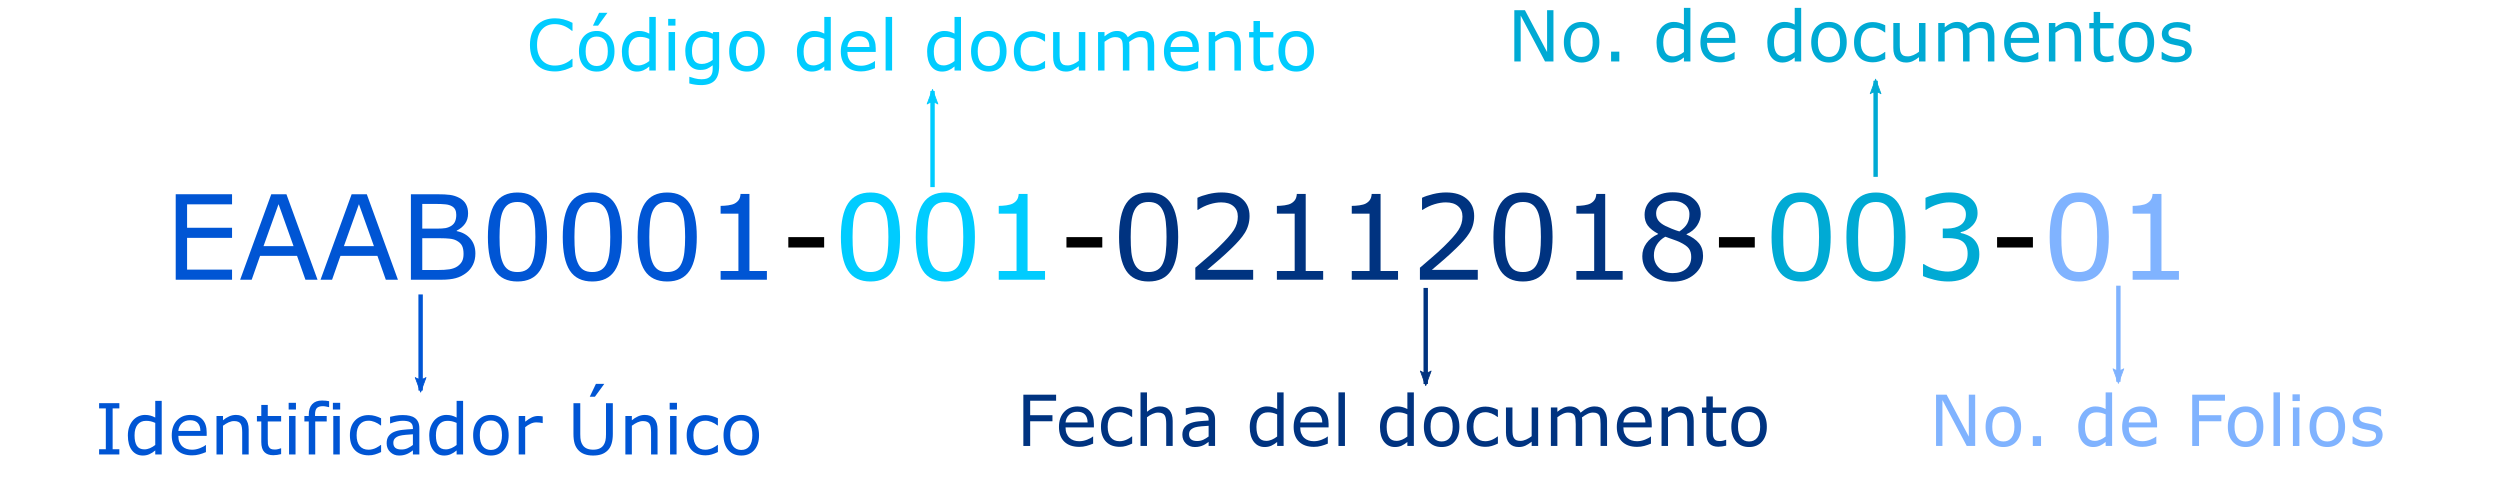 <?xml version="1.0" encoding="UTF-8" standalone="no"?>
<!-- Created with Inkscape (http://www.inkscape.org/) -->

<svg
   xmlns:dc="http://purl.org/dc/elements/1.1/"
   xmlns:cc="http://creativecommons.org/ns#"
   xmlns:rdf="http://www.w3.org/1999/02/22-rdf-syntax-ns#"
   xmlns:svg="http://www.w3.org/2000/svg"
   xmlns="http://www.w3.org/2000/svg"
   xmlns:sodipodi="http://sodipodi.sourceforge.net/DTD/sodipodi-0.dtd"
   xmlns:inkscape="http://www.inkscape.org/namespaces/inkscape"
   width="150mm"
   height="30mm"
   viewBox="0 0 150 30"
   version="1.1"
   id="svg8"
   inkscape:version="0.92.3 (2405546, 2018-03-11)"
   sodipodi:docname="documento-explicacion.svg">
  <defs
     id="defs2">
    <marker
       inkscape:stockid="Arrow2Lend"
       orient="auto"
       refY="0"
       refX="0"
       id="Arrow2Lend"
       style="overflow:visible"
       inkscape:isstock="true">
      <path
         id="path968"
         style="fill:#0055d4;fill-opacity:1;fill-rule:evenodd;stroke:#0055d4;stroke-width:0.625;stroke-linejoin:round;stroke-opacity:1"
         d="M 8.719,4.034 -2.207,0.016 8.719,-4.002 C 6.973,-1.63 6.983,1.616 8.719,4.034 Z"
         transform="matrix(-1.1,0,0,-1.1,-1.1,0)"
         inkscape:connector-curvature="0" />
    </marker>
    <marker
       inkscape:stockid="Arrow2Lend"
       orient="auto"
       refY="0"
       refX="0"
       id="Arrow2Lend-1"
       style="overflow:visible"
       inkscape:isstock="true">
      <path
         inkscape:connector-curvature="0"
         id="path968-7"
         style="fill:#003380;fill-opacity:1;fill-rule:evenodd;stroke:#003380;stroke-width:0.625;stroke-linejoin:round;stroke-opacity:1"
         d="M 8.719,4.034 -2.207,0.016 8.719,-4.002 C 6.973,-1.63 6.983,1.616 8.719,4.034 Z"
         transform="matrix(-1.1,0,0,-1.1,-1.1,0)" />
    </marker>
    <marker
       inkscape:stockid="Arrow2Lend"
       orient="auto"
       refY="0"
       refX="0"
       id="Arrow2Lend-2"
       style="overflow:visible"
       inkscape:isstock="true">
      <path
         inkscape:connector-curvature="0"
         id="path968-2"
         style="fill:#80b3ff;fill-opacity:1;fill-rule:evenodd;stroke:#80b3ff;stroke-width:0.625;stroke-linejoin:round;stroke-opacity:1"
         d="M 8.719,4.034 -2.207,0.016 8.719,-4.002 C 6.973,-1.63 6.983,1.616 8.719,4.034 Z"
         transform="matrix(-1.1,0,0,-1.1,-1.1,0)" />
    </marker>
    <marker
       inkscape:stockid="Arrow2Lend"
       orient="auto"
       refY="0"
       refX="0"
       id="Arrow2Lend-2-7"
       style="overflow:visible"
       inkscape:isstock="true">
      <path
         inkscape:connector-curvature="0"
         id="path968-2-0"
         style="fill:#00aad4;fill-opacity:1;fill-rule:evenodd;stroke:#00aad4;stroke-width:0.625;stroke-linejoin:round;stroke-opacity:1"
         d="M 8.719,4.034 -2.207,0.016 8.719,-4.002 C 6.973,-1.63 6.983,1.616 8.719,4.034 Z"
         transform="matrix(-1.1,0,0,-1.1,-1.1,0)" />
    </marker>
    <marker
       inkscape:stockid="Arrow2Lend"
       orient="auto"
       refY="0"
       refX="0"
       id="Arrow2Lend-2-7-6"
       style="overflow:visible"
       inkscape:isstock="true">
      <path
         inkscape:connector-curvature="0"
         id="path968-2-0-1"
         style="fill:#00ccff;fill-opacity:1;fill-rule:evenodd;stroke:#00ccff;stroke-width:0.625;stroke-linejoin:round;stroke-opacity:1"
         d="M 8.719,4.034 -2.207,0.016 8.719,-4.002 C 6.973,-1.63 6.983,1.616 8.719,4.034 Z"
         transform="matrix(-1.1,0,0,-1.1,-1.1,0)" />
    </marker>
  </defs>
  <sodipodi:namedview
     id="base"
     pagecolor="#ffffff"
     bordercolor="#666666"
     borderopacity="1.0"
     inkscape:pageopacity="0.0"
     inkscape:pageshadow="2"
     inkscape:zoom="0.7"
     inkscape:cx="206.0512"
     inkscape:cy="230.08551"
     inkscape:document-units="mm"
     inkscape:current-layer="layer1"
     showgrid="false"
     inkscape:window-width="1316"
     inkscape:window-height="1001"
     inkscape:window-x="1228"
     inkscape:window-y="0"
     inkscape:window-maximized="0" />
  <g
     inkscape:label="Capa 1"
     inkscape:groupmode="layer"
     id="layer1"
     transform="translate(0,-267)">
    <g
       aria-label="EAAB0001-001-02112018-003-01"
       style="font-style:normal;font-variant:normal;font-weight:normal;font-stretch:normal;font-size:4.233px;line-height:1.25;font-family:sans-serif;-inkscape-font-specification:'sans-serif, Normal';font-variant-ligatures:normal;font-variant-caps:normal;font-variant-numeric:normal;font-feature-settings:normal;text-align:start;letter-spacing:0px;word-spacing:0px;writing-mode:lr-tb;text-anchor:start;fill:#000000;fill-opacity:1;stroke:none;stroke-width:0.265"
       id="text817">
      <path
         d="M 13.923,283.784 H 10.543 V 278.654 H 13.923 V 279.26 H 11.225 V 280.666 H 13.923 V 281.272 H 11.225 V 283.177 H 13.923 Z"
         style="fill:#0055d4"
         id="path1044" />
      <path
         d="M 19.052,283.784 H 18.326 L 17.823,282.354 H 15.604 L 15.101,283.784 H 14.408 L 16.276,278.654 H 17.185 Z M 17.612,281.768 16.713,279.25 15.811,281.768 Z"
         style="fill:#0055d4"
         id="path1046" />
      <path
         d="M 23.876,283.784 H 23.149 L 22.646,282.354 H 20.427 L 19.924,283.784 H 19.232 L 21.099,278.654 H 22.008 Z M 22.436,281.768 21.536,279.25 20.634,281.768 Z"
         style="fill:#0055d4"
         id="path1048" />
      <path
         d="M 28.523,282.206 Q 28.523,282.588 28.378,282.881 28.234,283.174 27.989,283.363 27.7,283.591 27.352,283.687 27.007,283.784 26.473,283.784 H 24.654 V 278.654 H 26.173 Q 26.735,278.654 27.014,278.695 27.293,278.736 27.548,278.867 27.831,279.016 27.958,279.25 28.085,279.481 28.085,279.804 28.085,280.17 27.899,280.428 27.713,280.683 27.403,280.838 V 280.866 Q 27.924,280.972 28.223,281.324 28.523,281.672 28.523,282.206 Z M 27.376,279.894 Q 27.376,279.708 27.314,279.581 27.252,279.453 27.114,279.374 26.952,279.281 26.721,279.26 26.49,279.236 26.149,279.236 H 25.336 V 280.717 H 26.218 Q 26.539,280.717 26.728,280.686 26.918,280.652 27.08,280.549 27.241,280.445 27.307,280.283 27.376,280.118 27.376,279.894 Z M 27.813,282.233 Q 27.813,281.923 27.72,281.741 27.627,281.558 27.383,281.431 27.217,281.344 26.98,281.32 26.745,281.293 26.408,281.293 H 25.336 V 283.201 H 26.239 Q 26.687,283.201 26.973,283.157 27.259,283.108 27.441,282.984 27.634,282.85 27.724,282.678 27.813,282.505 27.813,282.233 Z"
         style="fill:#0055d4"
         id="path1050" />
      <path
         d="M 32.822,281.217 Q 32.822,282.598 32.388,283.246 31.958,283.89 31.048,283.89 30.125,283.89 29.698,283.236 29.274,282.581 29.274,281.224 29.274,279.856 29.705,279.205 30.135,278.55 31.048,278.55 31.972,278.55 32.395,279.215 32.822,279.877 32.822,281.217 Z M 31.916,282.781 Q 32.037,282.502 32.078,282.126 32.123,281.747 32.123,281.217 32.123,280.693 32.078,280.307 32.037,279.922 31.913,279.653 31.792,279.388 31.582,279.253 31.376,279.119 31.048,279.119 30.724,279.119 30.511,279.253 30.301,279.388 30.177,279.66 30.06,279.915 30.015,280.325 29.973,280.735 29.973,281.224 29.973,281.761 30.011,282.123 30.049,282.485 30.173,282.771 30.287,283.039 30.494,283.181 30.704,283.322 31.048,283.322 31.372,283.322 31.586,283.188 31.799,283.053 31.916,282.781 Z"
         style="fill:#0055d4"
         id="path1052" />
      <path
         d="M 37.315,281.217 Q 37.315,282.598 36.881,283.246 36.45,283.89 35.541,283.89 34.617,283.89 34.19,283.236 33.766,282.581 33.766,281.224 33.766,279.856 34.197,279.205 34.628,278.55 35.541,278.55 36.464,278.55 36.888,279.215 37.315,279.877 37.315,281.217 Z M 36.409,282.781 Q 36.529,282.502 36.571,282.126 36.616,281.747 36.616,281.217 36.616,280.693 36.571,280.307 36.529,279.922 36.405,279.653 36.285,279.388 36.075,279.253 35.868,279.119 35.541,279.119 35.217,279.119 35.003,279.253 34.793,279.388 34.669,279.66 34.552,279.915 34.507,280.325 34.466,280.735 34.466,281.224 34.466,281.761 34.504,282.123 34.542,282.485 34.666,282.771 34.779,283.039 34.986,283.181 35.196,283.322 35.541,283.322 35.865,283.322 36.078,283.188 36.292,283.053 36.409,282.781 Z"
         style="fill:#0055d4"
         id="path1054" />
      <path
         d="M 41.807,281.217 Q 41.807,282.598 41.373,283.246 40.943,283.89 40.033,283.89 39.11,283.89 38.683,283.236 38.259,282.581 38.259,281.224 38.259,279.856 38.689,279.205 39.12,278.55 40.033,278.55 40.956,278.55 41.38,279.215 41.807,279.877 41.807,281.217 Z M 40.901,282.781 Q 41.022,282.502 41.063,282.126 41.108,281.747 41.108,281.217 41.108,280.693 41.063,280.307 41.022,279.922 40.898,279.653 40.777,279.388 40.567,279.253 40.36,279.119 40.033,279.119 39.709,279.119 39.496,279.253 39.285,279.388 39.161,279.66 39.044,279.915 39,280.325 38.958,280.735 38.958,281.224 38.958,281.761 38.996,282.123 39.034,282.485 39.158,282.771 39.272,283.039 39.478,283.181 39.689,283.322 40.033,283.322 40.357,283.322 40.571,283.188 40.784,283.053 40.901,282.781 Z"
         style="fill:#0055d4"
         id="path1056" />
      <path
         d="M 46.014,283.784 H 43.237 V 283.26 H 44.305 V 279.822 H 43.237 V 279.353 Q 43.454,279.353 43.702,279.319 43.95,279.281 44.078,279.212 44.236,279.126 44.326,278.995 44.419,278.861 44.432,278.637 H 44.966 V 283.26 H 46.014 Z"
         style="fill:#0055d4"
         id="path1058" />
      <path
         d="M 49.449,281.851 H 47.299 V 281.227 H 49.449 Z"
         style="font-style:normal;font-variant:normal;font-weight:normal;font-stretch:normal;font-size:7.056px;font-family:sans-serif;-inkscape-font-specification:'sans-serif, Normal';font-variant-ligatures:normal;font-variant-caps:normal;font-variant-numeric:normal;font-feature-settings:normal;text-align:start;writing-mode:lr-tb;text-anchor:start"
         id="path1060" />
      <path
         d="M 54.003,281.217 Q 54.003,282.598 53.569,283.246 53.138,283.89 52.229,283.89 51.305,283.89 50.878,283.236 50.454,282.581 50.454,281.224 50.454,279.856 50.885,279.205 51.316,278.55 52.229,278.55 53.152,278.55 53.576,279.215 54.003,279.877 54.003,281.217 Z M 53.097,282.781 Q 53.217,282.502 53.259,282.126 53.304,281.747 53.304,281.217 53.304,280.693 53.259,280.307 53.217,279.922 53.093,279.653 52.973,279.388 52.763,279.253 52.556,279.119 52.229,279.119 51.905,279.119 51.691,279.253 51.481,279.388 51.357,279.66 51.24,279.915 51.195,280.325 51.154,280.735 51.154,281.224 51.154,281.761 51.192,282.123 51.23,282.485 51.354,282.771 51.467,283.039 51.674,283.181 51.884,283.322 52.229,283.322 52.553,283.322 52.766,283.188 52.98,283.053 53.097,282.781 Z"
         style="fill:#00ccff"
         id="path1062" />
      <path
         d="M 58.495,281.217 Q 58.495,282.598 58.061,283.246 57.631,283.89 56.721,283.89 55.798,283.89 55.371,283.236 54.947,282.581 54.947,281.224 54.947,279.856 55.378,279.205 55.808,278.55 56.721,278.55 57.644,278.55 58.068,279.215 58.495,279.877 58.495,281.217 Z M 57.589,282.781 Q 57.71,282.502 57.751,282.126 57.796,281.747 57.796,281.217 57.796,280.693 57.751,280.307 57.71,279.922 57.586,279.653 57.465,279.388 57.255,279.253 57.048,279.119 56.721,279.119 56.397,279.119 56.184,279.253 55.974,279.388 55.85,279.66 55.732,279.915 55.688,280.325 55.646,280.735 55.646,281.224 55.646,281.761 55.684,282.123 55.722,282.485 55.846,282.771 55.96,283.039 56.166,283.181 56.377,283.322 56.721,283.322 57.045,283.322 57.259,283.188 57.472,283.053 57.589,282.781 Z"
         style="fill:#00ccff"
         id="path1064" />
      <path
         d="M 62.702,283.784 H 59.925 V 283.26 H 60.993 V 279.822 H 59.925 V 279.353 Q 60.142,279.353 60.39,279.319 60.638,279.281 60.766,279.212 60.924,279.126 61.014,278.995 61.107,278.861 61.121,278.637 H 61.654 V 283.26 H 62.702 Z"
         style="fill:#00ccff"
         id="path1066" />
      <path
         d="M 66.137,281.851 H 63.987 V 281.227 H 66.137 Z"
         style="font-style:normal;font-variant:normal;font-weight:normal;font-stretch:normal;font-size:7.056px;font-family:sans-serif;-inkscape-font-specification:'sans-serif, Normal';font-variant-ligatures:normal;font-variant-caps:normal;font-variant-numeric:normal;font-feature-settings:normal;text-align:start;writing-mode:lr-tb;text-anchor:start"
         id="path1068" />
      <path
         d="M 70.691,281.217 Q 70.691,282.598 70.257,283.246 69.826,283.89 68.917,283.89 67.993,283.89 67.566,283.236 67.143,282.581 67.143,281.224 67.143,279.856 67.573,279.205 68.004,278.55 68.917,278.55 69.84,278.55 70.264,279.215 70.691,279.877 70.691,281.217 Z M 69.785,282.781 Q 69.905,282.502 69.947,282.126 69.992,281.747 69.992,281.217 69.992,280.693 69.947,280.307 69.905,279.922 69.781,279.653 69.661,279.388 69.451,279.253 69.244,279.119 68.917,279.119 68.593,279.119 68.379,279.253 68.169,279.388 68.045,279.66 67.928,279.915 67.883,280.325 67.842,280.735 67.842,281.224 67.842,281.761 67.88,282.123 67.918,282.485 68.042,282.771 68.155,283.039 68.362,283.181 68.572,283.322 68.917,283.322 69.241,283.322 69.454,283.188 69.668,283.053 69.785,282.781 Z"
         style="fill:#003380"
         id="path1070" />
      <path
         d="M 75.19,283.784 H 71.718 V 283.064 Q 72.079,282.753 72.441,282.443 72.806,282.133 73.12,281.827 73.781,281.186 74.026,280.81 74.27,280.431 74.27,279.994 74.27,279.594 74.005,279.37 73.743,279.143 73.271,279.143 72.958,279.143 72.593,279.253 72.227,279.363 71.88,279.591 H 71.845 V 278.867 Q 72.09,278.747 72.496,278.647 72.906,278.547 73.289,278.547 74.078,278.547 74.525,278.929 74.973,279.308 74.973,279.959 74.973,280.252 74.897,280.507 74.825,280.759 74.68,280.986 74.546,281.2 74.363,281.406 74.184,281.613 73.926,281.865 73.557,282.226 73.165,282.567 72.772,282.905 72.431,283.194 H 75.19 Z"
         style="fill:#003380"
         id="path1072" />
      <path
         d="M 79.39,283.784 H 76.613 V 283.26 H 77.681 V 279.822 H 76.613 V 279.353 Q 76.83,279.353 77.078,279.319 77.326,279.281 77.454,279.212 77.612,279.126 77.702,278.995 77.795,278.861 77.809,278.637 H 78.343 V 283.26 H 79.39 Z"
         style="fill:#003380"
         id="path1074" />
      <path
         d="M 83.882,283.784 H 81.106 V 283.26 H 82.173 V 279.822 H 81.106 V 279.353 Q 81.323,279.353 81.571,279.319 81.819,279.281 81.946,279.212 82.105,279.126 82.194,278.995 82.287,278.861 82.301,278.637 H 82.835 V 283.26 H 83.882 Z"
         style="fill:#003380"
         id="path1076" />
      <path
         d="M 88.667,283.784 H 85.195 V 283.064 Q 85.557,282.753 85.918,282.443 86.283,282.133 86.597,281.827 87.258,281.186 87.503,280.81 87.748,280.431 87.748,279.994 87.748,279.594 87.482,279.37 87.221,279.143 86.749,279.143 86.435,279.143 86.07,279.253 85.705,279.363 85.357,279.591 H 85.322 V 278.867 Q 85.567,278.747 85.973,278.647 86.383,278.547 86.766,278.547 87.555,278.547 88.003,278.929 88.45,279.308 88.45,279.959 88.45,280.252 88.375,280.507 88.302,280.759 88.158,280.986 88.023,281.2 87.841,281.406 87.662,281.613 87.403,281.865 87.035,282.226 86.642,282.567 86.249,282.905 85.908,283.194 H 88.667 Z"
         style="fill:#003380"
         id="path1078" />
      <path
         d="M 93.153,281.217 Q 93.153,282.598 92.719,283.246 92.288,283.89 91.379,283.89 90.455,283.89 90.028,283.236 89.605,282.581 89.605,281.224 89.605,279.856 90.035,279.205 90.466,278.55 91.379,278.55 92.302,278.55 92.726,279.215 93.153,279.877 93.153,281.217 Z M 92.247,282.781 Q 92.368,282.502 92.409,282.126 92.454,281.747 92.454,281.217 92.454,280.693 92.409,280.307 92.368,279.922 92.243,279.653 92.123,279.388 91.913,279.253 91.706,279.119 91.379,279.119 91.055,279.119 90.841,279.253 90.631,279.388 90.507,279.66 90.39,279.915 90.345,280.325 90.304,280.735 90.304,281.224 90.304,281.761 90.342,282.123 90.38,282.485 90.504,282.771 90.617,283.039 90.824,283.181 91.034,283.322 91.379,283.322 91.703,283.322 91.916,283.188 92.13,283.053 92.247,282.781 Z"
         style="fill:#003380"
         id="path1080" />
      <path
         d="M 97.359,283.784 H 94.583 V 283.26 H 95.651 V 279.822 H 94.583 V 279.353 Q 94.8,279.353 95.048,279.319 95.296,279.281 95.423,279.212 95.582,279.126 95.671,278.995 95.764,278.861 95.778,278.637 H 96.312 V 283.26 H 97.359 Z"
         style="fill:#003380"
         id="path1082" />
      <path
         d="M 102.183,282.354 Q 102.183,283.019 101.662,283.46 101.146,283.901 100.36,283.901 99.526,283.901 99.03,283.47 98.538,283.039 98.538,282.368 98.538,281.94 98.786,281.596 99.034,281.248 99.485,281.045 V 281.024 Q 99.072,280.804 98.872,280.542 98.675,280.28 98.675,279.887 98.675,279.308 99.151,278.923 99.626,278.537 100.36,278.537 101.128,278.537 101.587,278.905 102.045,279.274 102.045,279.842 102.045,280.19 101.828,280.528 101.611,280.862 101.19,281.052 V 281.072 Q 101.673,281.279 101.928,281.582 102.183,281.885 102.183,282.354 Z M 101.366,279.849 Q 101.366,279.481 101.08,279.264 100.798,279.043 100.357,279.043 99.923,279.043 99.644,279.25 99.368,279.457 99.368,279.808 99.368,280.056 99.506,280.239 99.647,280.418 99.93,280.559 100.057,280.621 100.295,280.721 100.536,280.821 100.763,280.886 101.104,280.659 101.235,280.414 101.366,280.17 101.366,279.849 Z M 101.473,282.419 Q 101.473,282.102 101.332,281.913 101.194,281.72 100.787,281.527 100.625,281.451 100.432,281.386 100.24,281.32 99.919,281.203 99.609,281.372 99.42,281.661 99.234,281.951 99.234,282.316 99.234,282.781 99.554,283.084 99.874,283.387 100.367,283.387 100.87,283.387 101.17,283.129 101.473,282.871 101.473,282.419 Z"
         style="fill:#003380"
         id="path1084" />
      <path
         d="M 105.287,281.851 H 103.137 V 281.227 H 105.287 Z"
         style="font-style:normal;font-variant:normal;font-weight:normal;font-stretch:normal;font-size:7.056px;font-family:sans-serif;-inkscape-font-specification:'sans-serif, Normal';font-variant-ligatures:normal;font-variant-caps:normal;font-variant-numeric:normal;font-feature-settings:normal;text-align:start;writing-mode:lr-tb;text-anchor:start"
         id="path1086" />
      <path
         d="M 109.841,281.217 Q 109.841,282.598 109.407,283.246 108.976,283.89 108.067,283.89 107.144,283.89 106.716,283.236 106.293,282.581 106.293,281.224 106.293,279.856 106.723,279.205 107.154,278.55 108.067,278.55 108.99,278.55 109.414,279.215 109.841,279.877 109.841,281.217 Z M 108.935,282.781 Q 109.056,282.502 109.097,282.126 109.142,281.747 109.142,281.217 109.142,280.693 109.097,280.307 109.056,279.922 108.932,279.653 108.811,279.388 108.601,279.253 108.394,279.119 108.067,279.119 107.743,279.119 107.529,279.253 107.319,279.388 107.195,279.66 107.078,279.915 107.033,280.325 106.992,280.735 106.992,281.224 106.992,281.761 107.03,282.123 107.068,282.485 107.192,282.771 107.305,283.039 107.512,283.181 107.722,283.322 108.067,283.322 108.391,283.322 108.604,283.188 108.818,283.053 108.935,282.781 Z"
         style="fill:#00aad4"
         id="path1088" />
      <path
         d="M 114.333,281.217 Q 114.333,282.598 113.899,283.246 113.469,283.89 112.559,283.89 111.636,283.89 111.209,283.236 110.785,282.581 110.785,281.224 110.785,279.856 111.216,279.205 111.646,278.55 112.559,278.55 113.483,278.55 113.906,279.215 114.333,279.877 114.333,281.217 Z M 113.427,282.781 Q 113.548,282.502 113.589,282.126 113.634,281.747 113.634,281.217 113.634,280.693 113.589,280.307 113.548,279.922 113.424,279.653 113.303,279.388 113.093,279.253 112.887,279.119 112.559,279.119 112.235,279.119 112.022,279.253 111.812,279.388 111.688,279.66 111.57,279.915 111.526,280.325 111.484,280.735 111.484,281.224 111.484,281.761 111.522,282.123 111.56,282.485 111.684,282.771 111.798,283.039 112.005,283.181 112.215,283.322 112.559,283.322 112.883,283.322 113.097,283.188 113.31,283.053 113.427,282.781 Z"
         style="fill:#00aad4"
         id="path1090" />
      <path
         d="M 118.381,281.313 Q 118.547,281.462 118.654,281.685 118.76,281.909 118.76,282.264 118.76,282.616 118.633,282.908 118.505,283.201 118.275,283.418 118.016,283.66 117.665,283.777 117.317,283.89 116.9,283.89 116.473,283.89 116.059,283.787 115.646,283.687 115.381,283.567 V 282.846 H 115.432 Q 115.725,283.039 116.121,283.167 116.518,283.294 116.886,283.294 117.103,283.294 117.348,283.222 117.593,283.15 117.744,283.008 117.903,282.857 117.978,282.674 118.058,282.492 118.058,282.213 118.058,281.937 117.968,281.758 117.882,281.575 117.727,281.472 117.572,281.365 117.351,281.327 117.131,281.286 116.876,281.286 H 116.566 V 280.714 H 116.807 Q 117.331,280.714 117.641,280.497 117.954,280.276 117.954,279.856 117.954,279.67 117.875,279.532 117.796,279.391 117.655,279.301 117.506,279.212 117.338,279.177 117.169,279.143 116.955,279.143 116.628,279.143 116.259,279.26 115.891,279.377 115.563,279.591 H 115.529 V 278.871 Q 115.773,278.75 116.18,278.65 116.59,278.547 116.972,278.547 117.348,278.547 117.634,278.616 117.92,278.685 118.151,278.836 118.399,279.002 118.526,279.236 118.654,279.47 118.654,279.784 118.654,280.211 118.35,280.531 118.051,280.848 117.641,280.931 V 280.979 Q 117.806,281.007 118.02,281.096 118.233,281.182 118.381,281.313 Z"
         style="fill:#00aad4"
         id="path1092" />
      <path
         d="M 121.975,281.851 H 119.825 V 281.227 H 121.975 Z"
         style="font-style:normal;font-variant:normal;font-weight:normal;font-stretch:normal;font-size:7.056px;font-family:sans-serif;-inkscape-font-specification:'sans-serif, Normal';font-variant-ligatures:normal;font-variant-caps:normal;font-variant-numeric:normal;font-feature-settings:normal;text-align:start;writing-mode:lr-tb;text-anchor:start"
         id="path1094" />
      <path
         d="M 126.529,281.217 Q 126.529,282.598 126.095,283.246 125.664,283.89 124.755,283.89 123.832,283.89 123.404,283.236 122.981,282.581 122.981,281.224 122.981,279.856 123.411,279.205 123.842,278.55 124.755,278.55 125.678,278.55 126.102,279.215 126.529,279.877 126.529,281.217 Z M 125.623,282.781 Q 125.744,282.502 125.785,282.126 125.83,281.747 125.83,281.217 125.83,280.693 125.785,280.307 125.744,279.922 125.62,279.653 125.499,279.388 125.289,279.253 125.082,279.119 124.755,279.119 124.431,279.119 124.217,279.253 124.007,279.388 123.883,279.66 123.766,279.915 123.721,280.325 123.68,280.735 123.68,281.224 123.68,281.761 123.718,282.123 123.756,282.485 123.88,282.771 123.993,283.039 124.2,283.181 124.41,283.322 124.755,283.322 125.079,283.322 125.292,283.188 125.506,283.053 125.623,282.781 Z"
         style="fill:#80b3ff"
         id="path1096" />
      <path
         d="M 130.736,283.784 H 127.959 V 283.26 H 129.027 V 279.822 H 127.959 V 279.353 Q 128.176,279.353 128.424,279.319 128.672,279.281 128.799,279.212 128.958,279.126 129.047,278.995 129.14,278.861 129.154,278.637 H 129.688 V 283.26 H 130.736 Z"
         style="fill:#80b3ff"
         id="path1098" />
    </g>
    <g
       aria-label="Código del documento"
       style="font-style:normal;font-variant:normal;font-weight:normal;font-stretch:normal;font-size:4.233px;line-height:1.25;font-family:sans-serif;-inkscape-font-specification:sans-serif;letter-spacing:0px;word-spacing:0px;fill:#00ccff;fill-opacity:1;stroke:none;stroke-width:0.265"
       id="text823">
      <path
         d="M 34.35,271.008 Q 34.236,271.058 34.143,271.101 34.052,271.145 33.903,271.192 33.777,271.231 33.628,271.258 33.482,271.287 33.304,271.287 32.969,271.287 32.694,271.194 32.421,271.099 32.219,270.899 32.02,270.702 31.909,270.4 31.797,270.097 31.797,269.696 31.797,269.315 31.904,269.016 32.012,268.716 32.215,268.509 32.411,268.309 32.688,268.203 32.967,268.098 33.306,268.098 33.554,268.098 33.8,268.158 34.048,268.218 34.35,268.369 V 268.854 H 34.319 Q 34.065,268.641 33.814,268.544 33.564,268.447 33.279,268.447 33.046,268.447 32.857,268.524 32.671,268.598 32.525,268.757 32.382,268.912 32.301,269.15 32.223,269.386 32.223,269.696 32.223,270.02 32.31,270.254 32.399,270.487 32.537,270.634 32.682,270.787 32.874,270.861 33.068,270.934 33.283,270.934 33.579,270.934 33.837,270.832 34.096,270.731 34.321,270.529 H 34.35 Z"
         style="fill:#00ccff;fill-opacity:1;stroke-width:0.265"
         id="path1007" />
      <path
         d="M 36.87,270.078 Q 36.87,270.642 36.58,270.969 36.291,271.295 35.805,271.295 35.315,271.295 35.026,270.969 34.738,270.642 34.738,270.078 34.738,269.514 35.026,269.187 35.315,268.858 35.805,268.858 36.291,268.858 36.58,269.187 36.87,269.514 36.87,270.078 Z M 36.469,270.078 Q 36.469,269.629 36.293,269.412 36.117,269.193 35.805,269.193 35.489,269.193 35.313,269.412 35.139,269.629 35.139,270.078 35.139,270.512 35.315,270.737 35.491,270.961 35.805,270.961 36.115,270.961 36.291,270.739 36.469,270.516 36.469,270.078 Z M 36.448,267.767 35.884,268.54 H 35.576 L 35.946,267.767 Z"
         style="fill:#00ccff;fill-opacity:1;stroke-width:0.265"
         id="path1009" />
      <path
         d="M 39.346,271.231 H 38.957 V 270.99 Q 38.79,271.134 38.608,271.215 38.426,271.295 38.213,271.295 37.8,271.295 37.556,270.977 37.314,270.659 37.314,270.095 37.314,269.801 37.397,269.572 37.481,269.342 37.624,269.181 37.765,269.024 37.951,268.941 38.139,268.858 38.339,268.858 38.521,268.858 38.662,268.898 38.802,268.935 38.957,269.016 V 268.015 H 39.346 Z M 38.957,270.663 V 269.338 Q 38.8,269.268 38.676,269.241 38.552,269.214 38.405,269.214 38.079,269.214 37.897,269.441 37.715,269.669 37.715,270.086 37.715,270.498 37.856,270.713 37.996,270.925 38.306,270.925 38.472,270.925 38.641,270.853 38.811,270.779 38.957,270.663 Z"
         style="fill:#00ccff;fill-opacity:1;stroke-width:0.265"
         id="path1011" />
      <path
         d="M 40.528,268.536 H 40.09 V 268.133 H 40.528 Z M 40.503,271.231 H 40.115 V 268.923 H 40.503 Z"
         style="fill:#00ccff;fill-opacity:1;stroke-width:0.265"
         id="path1013" />
      <path
         d="M 43.149,270.969 Q 43.149,271.556 42.883,271.831 42.616,272.106 42.062,272.106 41.878,272.106 41.702,272.079 41.529,272.054 41.359,272.007 V 271.61 H 41.38 Q 41.475,271.647 41.682,271.701 41.888,271.756 42.095,271.756 42.294,271.756 42.424,271.709 42.554,271.661 42.626,271.577 42.699,271.496 42.73,271.382 42.761,271.269 42.761,271.128 V 270.917 Q 42.585,271.058 42.424,271.128 42.265,271.196 42.017,271.196 41.603,271.196 41.359,270.899 41.117,270.599 41.117,270.055 41.117,269.758 41.2,269.543 41.285,269.326 41.429,269.168 41.564,269.022 41.756,268.941 41.948,268.858 42.138,268.858 42.339,268.858 42.473,268.9 42.61,268.939 42.761,269.022 L 42.785,268.923 H 43.149 Z M 42.761,270.597 V 269.338 Q 42.606,269.268 42.471,269.239 42.339,269.208 42.207,269.208 41.886,269.208 41.702,269.423 41.518,269.638 41.518,270.047 41.518,270.436 41.655,270.636 41.791,270.837 42.107,270.837 42.277,270.837 42.446,270.773 42.618,270.706 42.761,270.597 Z"
         style="fill:#00ccff;fill-opacity:1;stroke-width:0.265"
         id="path1015" />
      <path
         d="M 45.882,270.078 Q 45.882,270.642 45.593,270.969 45.303,271.295 44.817,271.295 44.328,271.295 44.038,270.969 43.751,270.642 43.751,270.078 43.751,269.514 44.038,269.187 44.328,268.858 44.817,268.858 45.303,268.858 45.593,269.187 45.882,269.514 45.882,270.078 Z M 45.481,270.078 Q 45.481,269.629 45.305,269.412 45.13,269.193 44.817,269.193 44.501,269.193 44.325,269.412 44.152,269.629 44.152,270.078 44.152,270.512 44.328,270.737 44.503,270.961 44.817,270.961 45.127,270.961 45.303,270.739 45.481,270.516 45.481,270.078 Z"
         style="fill:#00ccff;fill-opacity:1;stroke-width:0.265"
         id="path1017" />
      <path
         d="M 49.847,271.231 H 49.458 V 270.99 Q 49.291,271.134 49.109,271.215 48.927,271.295 48.714,271.295 48.3,271.295 48.056,270.977 47.815,270.659 47.815,270.095 47.815,269.801 47.897,269.572 47.982,269.342 48.125,269.181 48.265,269.024 48.451,268.941 48.639,268.858 48.84,268.858 49.022,268.858 49.162,268.898 49.303,268.935 49.458,269.016 V 268.015 H 49.847 Z M 49.458,270.663 V 269.338 Q 49.301,269.268 49.177,269.241 49.053,269.214 48.906,269.214 48.579,269.214 48.398,269.441 48.216,269.669 48.216,270.086 48.216,270.498 48.356,270.713 48.497,270.925 48.807,270.925 48.972,270.925 49.142,270.853 49.311,270.779 49.458,270.663 Z"
         style="fill:#00ccff;fill-opacity:1;stroke-width:0.265"
         id="path1019" />
      <path
         d="M 52.544,270.117 H 50.843 Q 50.843,270.33 50.907,270.489 50.971,270.646 51.083,270.748 51.19,270.847 51.337,270.897 51.486,270.946 51.663,270.946 51.899,270.946 52.137,270.853 52.377,270.758 52.478,270.667 H 52.499 V 271.091 Q 52.302,271.174 52.098,271.229 51.893,271.285 51.668,271.285 51.093,271.285 50.771,270.975 50.448,270.663 50.448,270.09 50.448,269.524 50.756,269.191 51.066,268.858 51.57,268.858 52.038,268.858 52.29,269.131 52.544,269.404 52.544,269.906 Z M 52.166,269.82 Q 52.164,269.514 52.011,269.346 51.86,269.179 51.55,269.179 51.238,269.179 51.052,269.363 50.868,269.547 50.843,269.82 Z"
         style="fill:#00ccff;fill-opacity:1;stroke-width:0.265"
         id="path1021" />
      <path
         d="M 53.526,271.231 H 53.137 V 268.015 H 53.526 Z"
         style="fill:#00ccff;fill-opacity:1;stroke-width:0.265"
         id="path1023" />
      <path
         d="M 57.66,271.231 H 57.271 V 270.99 Q 57.104,271.134 56.922,271.215 56.74,271.295 56.527,271.295 56.114,271.295 55.87,270.977 55.628,270.659 55.628,270.095 55.628,269.801 55.711,269.572 55.796,269.342 55.938,269.181 56.079,269.024 56.265,268.941 56.453,268.858 56.653,268.858 56.835,268.858 56.976,268.898 57.116,268.935 57.271,269.016 V 268.015 H 57.66 Z M 57.271,270.663 V 269.338 Q 57.114,269.268 56.99,269.241 56.866,269.214 56.72,269.214 56.393,269.214 56.211,269.441 56.029,269.669 56.029,270.086 56.029,270.498 56.17,270.713 56.31,270.925 56.62,270.925 56.786,270.925 56.955,270.853 57.125,270.779 57.271,270.663 Z"
         style="fill:#00ccff;fill-opacity:1;stroke-width:0.265"
         id="path1025" />
      <path
         d="M 60.393,270.078 Q 60.393,270.642 60.103,270.969 59.814,271.295 59.328,271.295 58.838,271.295 58.549,270.969 58.262,270.642 58.262,270.078 58.262,269.514 58.549,269.187 58.838,268.858 59.328,268.858 59.814,268.858 60.103,269.187 60.393,269.514 60.393,270.078 Z M 59.992,270.078 Q 59.992,269.629 59.816,269.412 59.64,269.193 59.328,269.193 59.012,269.193 58.836,269.412 58.663,269.629 58.663,270.078 58.663,270.512 58.838,270.737 59.014,270.961 59.328,270.961 59.638,270.961 59.814,270.739 59.992,270.516 59.992,270.078 Z"
         style="fill:#00ccff;fill-opacity:1;stroke-width:0.265"
         id="path1027" />
      <path
         d="M 62.704,271.087 Q 62.509,271.18 62.334,271.231 62.16,271.283 61.964,271.283 61.714,271.283 61.505,271.211 61.296,271.136 61.147,270.988 60.996,270.839 60.914,270.611 60.831,270.384 60.831,270.08 60.831,269.514 61.141,269.191 61.453,268.869 61.964,268.869 62.162,268.869 62.352,268.925 62.544,268.98 62.704,269.061 V 269.493 H 62.683 Q 62.505,269.355 62.315,269.28 62.127,269.206 61.947,269.206 61.616,269.206 61.424,269.429 61.234,269.65 61.234,270.08 61.234,270.498 61.42,270.723 61.608,270.946 61.947,270.946 62.065,270.946 62.187,270.915 62.309,270.884 62.406,270.835 62.491,270.791 62.565,270.744 62.64,270.694 62.683,270.659 H 62.704 Z"
         style="fill:#00ccff;fill-opacity:1;stroke-width:0.265"
         id="path1029" />
      <path
         d="M 65.118,271.231 H 64.729 V 270.975 Q 64.533,271.13 64.353,271.213 64.173,271.295 63.956,271.295 63.592,271.295 63.39,271.074 63.187,270.851 63.187,270.421 V 268.923 H 63.576 V 270.237 Q 63.576,270.413 63.592,270.539 63.609,270.663 63.663,270.752 63.719,270.843 63.807,270.884 63.896,270.925 64.066,270.925 64.217,270.925 64.394,270.847 64.574,270.768 64.729,270.646 V 268.923 H 65.118 Z"
         style="fill:#00ccff;fill-opacity:1;stroke-width:0.265"
         id="path1031" />
      <path
         d="M 69.252,271.231 H 68.863 V 269.917 Q 68.863,269.768 68.849,269.629 68.837,269.491 68.793,269.408 68.746,269.319 68.657,269.274 68.568,269.228 68.4,269.228 68.237,269.228 68.074,269.311 67.911,269.392 67.747,269.518 67.753,269.565 67.758,269.629 67.762,269.691 67.762,269.753 V 271.231 H 67.373 V 269.917 Q 67.373,269.764 67.359,269.627 67.346,269.489 67.303,269.406 67.255,269.317 67.166,269.274 67.078,269.228 66.91,269.228 66.751,269.228 66.59,269.307 66.431,269.386 66.271,269.507 V 271.231 H 65.883 V 268.923 H 66.271 V 269.179 Q 66.453,269.028 66.633,268.943 66.815,268.858 67.02,268.858 67.255,268.858 67.419,268.958 67.584,269.057 67.665,269.233 67.9,269.034 68.095,268.947 68.289,268.858 68.51,268.858 68.89,268.858 69.07,269.09 69.252,269.319 69.252,269.733 Z"
         style="fill:#00ccff;fill-opacity:1;stroke-width:0.265"
         id="path1033" />
      <path
         d="M 71.933,270.117 H 70.232 Q 70.232,270.33 70.296,270.489 70.36,270.646 70.472,270.748 70.579,270.847 70.726,270.897 70.875,270.946 71.052,270.946 71.288,270.946 71.526,270.853 71.766,270.758 71.867,270.667 H 71.888 V 271.091 Q 71.691,271.174 71.487,271.229 71.282,271.285 71.057,271.285 70.482,271.285 70.16,270.975 69.837,270.663 69.837,270.09 69.837,269.524 70.145,269.191 70.455,268.858 70.959,268.858 71.427,268.858 71.679,269.131 71.933,269.404 71.933,269.906 Z M 71.555,269.82 Q 71.553,269.514 71.4,269.346 71.249,269.179 70.939,269.179 70.627,269.179 70.441,269.363 70.257,269.547 70.232,269.82 Z"
         style="fill:#00ccff;fill-opacity:1;stroke-width:0.265"
         id="path1035" />
      <path
         d="M 74.453,271.231 H 74.064 V 269.917 Q 74.064,269.758 74.046,269.619 74.027,269.479 73.977,269.4 73.926,269.313 73.829,269.272 73.731,269.228 73.576,269.228 73.417,269.228 73.244,269.307 73.07,269.386 72.911,269.507 V 271.231 H 72.522 V 268.923 H 72.911 V 269.179 Q 73.093,269.028 73.287,268.943 73.481,268.858 73.686,268.858 74.06,268.858 74.256,269.084 74.453,269.309 74.453,269.733 Z"
         style="fill:#00ccff;fill-opacity:1;stroke-width:0.265"
         id="path1037" />
      <path
         d="M 76.4,271.211 Q 76.29,271.24 76.16,271.258 76.032,271.277 75.931,271.277 75.577,271.277 75.393,271.087 75.209,270.897 75.209,270.477 V 269.249 H 74.947 V 268.923 H 75.209 V 268.259 H 75.598 V 268.923 H 76.4 V 269.249 H 75.598 V 270.301 Q 75.598,270.483 75.606,270.586 75.614,270.688 75.664,270.777 75.71,270.859 75.788,270.899 75.869,270.936 76.032,270.936 76.127,270.936 76.23,270.909 76.334,270.88 76.379,270.861 H 76.4 Z"
         style="fill:#00ccff;fill-opacity:1;stroke-width:0.265"
         id="path1039" />
      <path
         d="M 78.839,270.078 Q 78.839,270.642 78.55,270.969 78.26,271.295 77.775,271.295 77.285,271.295 76.995,270.969 76.708,270.642 76.708,270.078 76.708,269.514 76.995,269.187 77.285,268.858 77.775,268.858 78.26,268.858 78.55,269.187 78.839,269.514 78.839,270.078 Z M 78.438,270.078 Q 78.438,269.629 78.262,269.412 78.087,269.193 77.775,269.193 77.458,269.193 77.283,269.412 77.109,269.629 77.109,270.078 77.109,270.512 77.285,270.737 77.46,270.961 77.775,270.961 78.085,270.961 78.26,270.739 78.438,270.516 78.438,270.078 Z"
         style="fill:#00ccff;fill-opacity:1;stroke-width:0.265"
         id="path1041" />
    </g>
    <g
       aria-label="Fecha del documento"
       style="font-style:normal;font-variant:normal;font-weight:normal;font-stretch:normal;font-size:4.233px;line-height:1.25;font-family:sans-serif;-inkscape-font-specification:'sans-serif, Normal';font-variant-ligatures:normal;font-variant-caps:normal;font-variant-numeric:normal;font-feature-settings:normal;text-align:start;letter-spacing:0px;word-spacing:0px;writing-mode:lr-tb;text-anchor:start;fill:#003380;fill-opacity:1;stroke:none;stroke-width:0.265"
       id="text823-3">
      <path
         d="M 63.366,291.044 H 61.81 V 291.912 H 63.147 V 292.276 H 61.81 V 293.758 H 61.401 V 290.681 H 63.366 Z"
         style=""
         id="path972" />
      <path
         d="M 65.634,292.644 H 63.933 Q 63.933,292.857 63.997,293.016 64.061,293.173 64.173,293.275 64.28,293.374 64.427,293.423 64.576,293.473 64.753,293.473 64.989,293.473 65.227,293.38 65.466,293.285 65.568,293.194 H 65.588 V 293.618 Q 65.392,293.7 65.187,293.756 64.983,293.812 64.757,293.812 64.183,293.812 63.86,293.502 63.538,293.19 63.538,292.617 63.538,292.051 63.846,291.718 64.156,291.385 64.66,291.385 65.127,291.385 65.38,291.658 65.634,291.931 65.634,292.433 Z M 65.256,292.347 Q 65.254,292.041 65.101,291.873 64.95,291.706 64.64,291.706 64.328,291.706 64.142,291.89 63.958,292.074 63.933,292.347 Z"
         style=""
         id="path974" />
      <path
         d="M 67.93,293.614 Q 67.736,293.707 67.56,293.758 67.387,293.81 67.19,293.81 66.94,293.81 66.732,293.738 66.523,293.663 66.374,293.514 66.223,293.366 66.14,293.138 66.058,292.911 66.058,292.607 66.058,292.041 66.368,291.718 66.68,291.396 67.19,291.396 67.389,291.396 67.579,291.452 67.771,291.507 67.93,291.588 V 292.02 H 67.91 Q 67.732,291.881 67.542,291.807 67.354,291.733 67.174,291.733 66.843,291.733 66.651,291.956 66.461,292.177 66.461,292.607 66.461,293.025 66.647,293.25 66.835,293.473 67.174,293.473 67.292,293.473 67.414,293.442 67.536,293.411 67.633,293.361 67.718,293.318 67.792,293.271 67.866,293.221 67.91,293.186 H 67.93 Z"
         style=""
         id="path976" />
      <path
         d="M 70.361,293.758 H 69.973 V 292.444 Q 69.973,292.285 69.954,292.146 69.935,292.005 69.886,291.927 69.834,291.84 69.737,291.799 69.64,291.755 69.485,291.755 69.326,291.755 69.152,291.834 68.978,291.912 68.819,292.034 V 293.758 H 68.431 V 290.542 H 68.819 V 291.706 Q 69.001,291.555 69.195,291.47 69.39,291.385 69.594,291.385 69.969,291.385 70.165,291.611 70.361,291.836 70.361,292.26 Z"
         style=""
         id="path978" />
      <path
         d="M 72.904,293.758 H 72.517 V 293.512 Q 72.466,293.548 72.377,293.612 72.29,293.674 72.207,293.711 72.11,293.758 71.984,293.789 71.858,293.822 71.688,293.822 71.376,293.822 71.159,293.616 70.942,293.409 70.942,293.089 70.942,292.826 71.054,292.665 71.167,292.502 71.376,292.409 71.587,292.316 71.883,292.282 72.178,292.249 72.517,292.233 V 292.173 Q 72.517,292.041 72.47,291.954 72.424,291.867 72.337,291.817 72.255,291.77 72.139,291.753 72.023,291.737 71.897,291.737 71.744,291.737 71.556,291.778 71.368,291.817 71.167,291.894 H 71.147 V 291.499 Q 71.26,291.468 71.475,291.431 71.69,291.394 71.899,291.394 72.143,291.394 72.323,291.435 72.505,291.474 72.637,291.571 72.767,291.666 72.836,291.817 72.904,291.968 72.904,292.192 Z M 72.517,293.19 V 292.547 Q 72.339,292.557 72.098,292.578 71.858,292.599 71.717,292.638 71.55,292.686 71.446,292.787 71.343,292.886 71.343,293.062 71.343,293.26 71.463,293.361 71.583,293.461 71.829,293.461 72.034,293.461 72.203,293.382 72.373,293.302 72.517,293.19 Z"
         style=""
         id="path980" />
      <path
         d="M 77.017,293.758 H 76.629 V 293.517 Q 76.461,293.661 76.279,293.742 76.097,293.822 75.884,293.822 75.471,293.822 75.227,293.504 74.985,293.186 74.985,292.621 74.985,292.328 75.068,292.099 75.153,291.869 75.295,291.708 75.436,291.551 75.622,291.468 75.81,291.385 76.011,291.385 76.192,291.385 76.333,291.425 76.474,291.462 76.629,291.542 V 290.542 H 77.017 Z M 76.629,293.19 V 291.865 Q 76.472,291.795 76.347,291.768 76.223,291.741 76.077,291.741 75.75,291.741 75.568,291.968 75.386,292.196 75.386,292.613 75.386,293.025 75.527,293.24 75.667,293.452 75.977,293.452 76.143,293.452 76.312,293.38 76.482,293.306 76.629,293.19 Z"
         style=""
         id="path982" />
      <path
         d="M 79.715,292.644 H 78.014 Q 78.014,292.857 78.078,293.016 78.142,293.173 78.253,293.275 78.361,293.374 78.508,293.423 78.656,293.473 78.834,293.473 79.07,293.473 79.308,293.38 79.547,293.285 79.649,293.194 H 79.669 V 293.618 Q 79.473,293.7 79.268,293.756 79.064,293.812 78.838,293.812 78.264,293.812 77.941,293.502 77.619,293.19 77.619,292.617 77.619,292.051 77.927,291.718 78.237,291.385 78.741,291.385 79.208,291.385 79.46,291.658 79.715,291.931 79.715,292.433 Z M 79.336,292.347 Q 79.334,292.041 79.181,291.873 79.031,291.706 78.72,291.706 78.408,291.706 78.222,291.89 78.038,292.074 78.014,292.347 Z"
         style=""
         id="path984" />
      <path
         d="M 80.697,293.758 H 80.308 V 290.542 H 80.697 Z"
         style=""
         id="path986" />
      <path
         d="M 84.831,293.758 H 84.442 V 293.517 Q 84.275,293.661 84.093,293.742 83.911,293.822 83.698,293.822 83.285,293.822 83.041,293.504 82.799,293.186 82.799,292.621 82.799,292.328 82.881,292.099 82.966,291.869 83.109,291.708 83.249,291.551 83.435,291.468 83.624,291.385 83.824,291.385 84.006,291.385 84.146,291.425 84.287,291.462 84.442,291.542 V 290.542 H 84.831 Z M 84.442,293.19 V 291.865 Q 84.285,291.795 84.161,291.768 84.037,291.741 83.89,291.741 83.564,291.741 83.382,291.968 83.2,292.196 83.2,292.613 83.2,293.025 83.34,293.24 83.481,293.452 83.791,293.452 83.956,293.452 84.126,293.38 84.295,293.306 84.442,293.19 Z"
         style=""
         id="path988" />
      <path
         d="M 87.563,292.605 Q 87.563,293.169 87.274,293.496 86.985,293.822 86.499,293.822 86.009,293.822 85.72,293.496 85.432,293.169 85.432,292.605 85.432,292.041 85.72,291.714 86.009,291.385 86.499,291.385 86.985,291.385 87.274,291.714 87.563,292.041 87.563,292.605 Z M 87.162,292.605 Q 87.162,292.156 86.987,291.939 86.811,291.72 86.499,291.72 86.183,291.72 86.007,291.939 85.833,292.156 85.833,292.605 85.833,293.039 86.009,293.264 86.185,293.488 86.499,293.488 86.809,293.488 86.985,293.266 87.162,293.043 87.162,292.605 Z"
         style=""
         id="path990" />
      <path
         d="M 89.874,293.614 Q 89.68,293.707 89.504,293.758 89.331,293.81 89.134,293.81 88.884,293.81 88.675,293.738 88.467,293.663 88.318,293.514 88.167,293.366 88.084,293.138 88.002,292.911 88.002,292.607 88.002,292.041 88.312,291.718 88.624,291.396 89.134,291.396 89.333,291.396 89.523,291.452 89.715,291.507 89.874,291.588 V 292.02 H 89.854 Q 89.676,291.881 89.486,291.807 89.298,291.733 89.118,291.733 88.787,291.733 88.595,291.956 88.405,292.177 88.405,292.607 88.405,293.025 88.591,293.25 88.779,293.473 89.118,293.473 89.236,293.473 89.358,293.442 89.479,293.411 89.577,293.361 89.661,293.318 89.736,293.271 89.81,293.221 89.854,293.186 H 89.874 Z"
         style=""
         id="path992" />
      <path
         d="M 92.289,293.758 H 91.9 V 293.502 Q 91.704,293.657 91.524,293.74 91.344,293.822 91.127,293.822 90.763,293.822 90.561,293.601 90.358,293.378 90.358,292.948 V 291.449 H 90.747 V 292.764 Q 90.747,292.94 90.763,293.066 90.78,293.19 90.833,293.279 90.889,293.37 90.978,293.411 91.067,293.452 91.236,293.452 91.387,293.452 91.565,293.374 91.745,293.295 91.9,293.173 V 291.449 H 92.289 Z"
         style=""
         id="path994" />
      <path
         d="M 96.423,293.758 H 96.034 V 292.444 Q 96.034,292.295 96.02,292.156 96.007,292.018 95.964,291.935 95.916,291.846 95.827,291.801 95.739,291.755 95.571,291.755 95.408,291.755 95.245,291.838 95.081,291.919 94.918,292.045 94.924,292.092 94.928,292.156 94.932,292.218 94.932,292.28 V 293.758 H 94.544 V 292.444 Q 94.544,292.291 94.529,292.154 94.517,292.016 94.474,291.933 94.426,291.844 94.337,291.801 94.248,291.755 94.081,291.755 93.922,291.755 93.76,291.834 93.601,291.912 93.442,292.034 V 293.758 H 93.053 V 291.449 H 93.442 V 291.706 Q 93.624,291.555 93.804,291.47 93.986,291.385 94.19,291.385 94.426,291.385 94.589,291.485 94.755,291.584 94.835,291.76 95.071,291.561 95.265,291.474 95.459,291.385 95.681,291.385 96.061,291.385 96.241,291.617 96.423,291.846 96.423,292.26 Z"
         style=""
         id="path996" />
      <path
         d="M 99.104,292.644 H 97.403 Q 97.403,292.857 97.467,293.016 97.531,293.173 97.642,293.275 97.75,293.374 97.897,293.423 98.045,293.473 98.223,293.473 98.459,293.473 98.696,293.38 98.936,293.285 99.038,293.194 H 99.058 V 293.618 Q 98.862,293.7 98.657,293.756 98.453,293.812 98.227,293.812 97.653,293.812 97.33,293.502 97.008,293.19 97.008,292.617 97.008,292.051 97.316,291.718 97.626,291.385 98.13,291.385 98.597,291.385 98.849,291.658 99.104,291.931 99.104,292.433 Z M 98.725,292.347 Q 98.723,292.041 98.57,291.873 98.42,291.706 98.109,291.706 97.797,291.706 97.611,291.89 97.427,292.074 97.403,292.347 Z"
         style=""
         id="path998" />
      <path
         d="M 101.623,293.758 H 101.235 V 292.444 Q 101.235,292.285 101.216,292.146 101.198,292.005 101.148,291.927 101.096,291.84 100.999,291.799 100.902,291.755 100.747,291.755 100.588,291.755 100.414,291.834 100.241,291.912 100.081,292.034 V 293.758 H 99.693 V 291.449 H 100.081 V 291.706 Q 100.263,291.555 100.458,291.47 100.652,291.385 100.857,291.385 101.231,291.385 101.427,291.611 101.623,291.836 101.623,292.26 Z"
         style=""
         id="path1000" />
      <path
         d="M 103.571,293.738 Q 103.461,293.767 103.331,293.785 103.203,293.804 103.101,293.804 102.748,293.804 102.564,293.614 102.38,293.423 102.38,293.004 V 291.776 H 102.117 V 291.449 H 102.38 V 290.786 H 102.769 V 291.449 H 103.571 V 291.776 H 102.769 V 292.828 Q 102.769,293.01 102.777,293.113 102.785,293.215 102.835,293.304 102.88,293.386 102.959,293.426 103.039,293.463 103.203,293.463 103.298,293.463 103.401,293.436 103.504,293.407 103.55,293.388 H 103.571 Z"
         style=""
         id="path1002" />
      <path
         d="M 106.01,292.605 Q 106.01,293.169 105.72,293.496 105.431,293.822 104.945,293.822 104.455,293.822 104.166,293.496 103.879,293.169 103.879,292.605 103.879,292.041 104.166,291.714 104.455,291.385 104.945,291.385 105.431,291.385 105.72,291.714 106.01,292.041 106.01,292.605 Z M 105.609,292.605 Q 105.609,292.156 105.433,291.939 105.257,291.72 104.945,291.72 104.629,291.72 104.453,291.939 104.28,292.156 104.28,292.605 104.28,293.039 104.455,293.264 104.631,293.488 104.945,293.488 105.255,293.488 105.431,293.266 105.609,293.043 105.609,292.605 Z"
         style=""
         id="path1004" />
    </g>
    <g
       aria-label="No. de Folios"
       style="font-style:normal;font-variant:normal;font-weight:normal;font-stretch:normal;font-size:4.233px;line-height:1.25;font-family:sans-serif;-inkscape-font-specification:'sans-serif, Normal';font-variant-ligatures:normal;font-variant-caps:normal;font-variant-numeric:normal;font-feature-settings:normal;text-align:start;letter-spacing:0px;word-spacing:0px;writing-mode:lr-tb;text-anchor:start;fill:#80b3ff;fill-opacity:1;stroke:none;stroke-width:0.265"
       id="text823-3-5">
      <path
         d="M 118.511,293.758 H 118.004 L 116.545,291.005 V 293.758 H 116.163 V 290.681 H 116.797 L 118.128,293.194 V 290.681 H 118.511 Z"
         style=""
         id="path949" />
      <path
         d="M 121.266,292.605 Q 121.266,293.169 120.977,293.496 120.687,293.822 120.202,293.822 119.712,293.822 119.422,293.496 119.135,293.169 119.135,292.605 119.135,292.041 119.422,291.714 119.712,291.385 120.202,291.385 120.687,291.385 120.977,291.714 121.266,292.041 121.266,292.605 Z M 120.865,292.605 Q 120.865,292.156 120.689,291.939 120.514,291.72 120.202,291.72 119.885,291.72 119.71,291.939 119.536,292.156 119.536,292.605 119.536,293.039 119.712,293.264 119.887,293.488 120.202,293.488 120.512,293.488 120.687,293.266 120.865,293.043 120.865,292.605 Z"
         style=""
         id="path951" />
      <path
         d="M 122.463,293.758 H 121.969 V 293.169 H 122.463 Z"
         style=""
         id="path953" />
      <path
         d="M 126.727,293.758 H 126.339 V 293.517 Q 126.171,293.661 125.989,293.742 125.807,293.822 125.594,293.822 125.181,293.822 124.937,293.504 124.695,293.186 124.695,292.621 124.695,292.328 124.778,292.099 124.863,291.869 125.005,291.708 125.146,291.551 125.332,291.468 125.52,291.385 125.721,291.385 125.902,291.385 126.043,291.425 126.184,291.462 126.339,291.542 V 290.542 H 126.727 Z M 126.339,293.19 V 291.865 Q 126.182,291.795 126.058,291.768 125.933,291.741 125.787,291.741 125.46,291.741 125.278,291.968 125.096,292.196 125.096,292.613 125.096,293.025 125.237,293.24 125.377,293.452 125.688,293.452 125.853,293.452 126.022,293.38 126.192,293.306 126.339,293.19 Z"
         style=""
         id="path955" />
      <path
         d="M 129.425,292.644 H 127.724 Q 127.724,292.857 127.788,293.016 127.852,293.173 127.963,293.275 128.071,293.374 128.218,293.423 128.366,293.473 128.544,293.473 128.78,293.473 129.018,293.38 129.257,293.285 129.359,293.194 H 129.379 V 293.618 Q 129.183,293.7 128.978,293.756 128.774,293.812 128.548,293.812 127.974,293.812 127.651,293.502 127.329,293.19 127.329,292.617 127.329,292.051 127.637,291.718 127.947,291.385 128.451,291.385 128.918,291.385 129.171,291.658 129.425,291.931 129.425,292.433 Z M 129.046,292.347 Q 129.044,292.041 128.891,291.873 128.741,291.706 128.43,291.706 128.118,291.706 127.932,291.89 127.748,292.074 127.724,292.347 Z"
         style=""
         id="path957" />
      <path
         d="M 133.499,291.044 H 131.942 V 291.912 H 133.28 V 292.276 H 131.942 V 293.758 H 131.533 V 290.681 H 133.499 Z"
         style=""
         id="path959" />
      <path
         d="M 135.802,292.605 Q 135.802,293.169 135.512,293.496 135.223,293.822 134.737,293.822 134.247,293.822 133.958,293.496 133.67,293.169 133.67,292.605 133.67,292.041 133.958,291.714 134.247,291.385 134.737,291.385 135.223,291.385 135.512,291.714 135.802,292.041 135.802,292.605 Z M 135.401,292.605 Q 135.401,292.156 135.225,291.939 135.049,291.72 134.737,291.72 134.421,291.72 134.245,291.939 134.071,292.156 134.071,292.605 134.071,293.039 134.247,293.264 134.423,293.488 134.737,293.488 135.047,293.488 135.223,293.266 135.401,293.043 135.401,292.605 Z"
         style=""
         id="path961" />
      <path
         d="M 136.798,293.758 H 136.409 V 290.542 H 136.798 Z"
         style=""
         id="path963" />
      <path
         d="M 137.989,291.063 H 137.55 V 290.66 H 137.989 Z M 137.964,293.758 H 137.575 V 291.449 H 137.964 Z"
         style=""
         id="path965" />
      <path
         d="M 140.705,292.605 Q 140.705,293.169 140.415,293.496 140.126,293.822 139.64,293.822 139.15,293.822 138.861,293.496 138.574,293.169 138.574,292.605 138.574,292.041 138.861,291.714 139.15,291.385 139.64,291.385 140.126,291.385 140.415,291.714 140.705,292.041 140.705,292.605 Z M 140.304,292.605 Q 140.304,292.156 140.128,291.939 139.952,291.72 139.64,291.72 139.324,291.72 139.148,291.939 138.975,292.156 138.975,292.605 138.975,293.039 139.15,293.264 139.326,293.488 139.64,293.488 139.95,293.488 140.126,293.266 140.304,293.043 140.304,292.605 Z"
         style=""
         id="path967" />
      <path
         d="M 142.958,293.093 Q 142.958,293.409 142.695,293.612 142.435,293.814 141.982,293.814 141.726,293.814 141.511,293.754 141.298,293.692 141.153,293.62 V 293.184 H 141.174 Q 141.358,293.322 141.583,293.405 141.809,293.486 142.015,293.486 142.272,293.486 142.416,293.403 142.561,293.32 142.561,293.142 142.561,293.006 142.482,292.936 142.404,292.865 142.181,292.816 142.098,292.797 141.964,292.772 141.831,292.748 141.722,292.719 141.418,292.638 141.29,292.483 141.164,292.326 141.164,292.099 141.164,291.956 141.221,291.83 141.281,291.704 141.401,291.604 141.517,291.507 141.695,291.452 141.875,291.394 142.096,291.394 142.303,291.394 142.513,291.445 142.726,291.495 142.867,291.567 V 291.983 H 142.846 Q 142.697,291.873 142.484,291.799 142.272,291.722 142.067,291.722 141.854,291.722 141.707,291.805 141.56,291.886 141.56,292.047 141.56,292.189 141.649,292.262 141.736,292.334 141.93,292.38 142.038,292.404 142.17,292.429 142.305,292.454 142.393,292.475 142.664,292.537 142.811,292.688 142.958,292.841 142.958,293.093 Z"
         style=""
         id="path969" />
    </g>
    <g
       aria-label="No. de documentos"
       style="font-style:normal;font-variant:normal;font-weight:normal;font-stretch:normal;font-size:4.233px;line-height:1.25;font-family:sans-serif;-inkscape-font-specification:'sans-serif, Normal';font-variant-ligatures:normal;font-variant-caps:normal;font-variant-numeric:normal;font-feature-settings:normal;text-align:start;letter-spacing:0px;word-spacing:0px;writing-mode:lr-tb;text-anchor:start;fill:#00aad4;fill-opacity:1;stroke:none;stroke-width:0.265"
       id="text823-3-5-9">
      <path
         d="M 93.207,270.688 H 92.701 L 91.241,267.934 V 270.688 H 90.859 V 267.61 H 91.494 L 92.825,270.123 V 267.61 H 93.207 Z"
         style=""
         id="path917" />
      <path
         d="M 95.963,269.534 Q 95.963,270.099 95.673,270.425 95.384,270.752 94.898,270.752 94.408,270.752 94.119,270.425 93.831,270.099 93.831,269.534 93.831,268.97 94.119,268.643 94.408,268.315 94.898,268.315 95.384,268.315 95.673,268.643 95.963,268.97 95.963,269.534 Z M 95.562,269.534 Q 95.562,269.086 95.386,268.869 95.21,268.65 94.898,268.65 94.582,268.65 94.406,268.869 94.232,269.086 94.232,269.534 94.232,269.968 94.408,270.194 94.584,270.417 94.898,270.417 95.208,270.417 95.384,270.196 95.562,269.973 95.562,269.534 Z"
         style=""
         id="path919" />
      <path
         d="M 97.159,270.688 H 96.665 V 270.099 H 97.159 Z"
         style=""
         id="path921" />
      <path
         d="M 101.424,270.688 H 101.035 V 270.446 Q 100.868,270.591 100.686,270.671 100.504,270.752 100.291,270.752 99.878,270.752 99.634,270.434 99.392,270.115 99.392,269.551 99.392,269.257 99.474,269.028 99.559,268.799 99.702,268.637 99.842,268.48 100.028,268.398 100.217,268.315 100.417,268.315 100.599,268.315 100.74,268.354 100.88,268.391 101.035,268.472 V 267.471 H 101.424 Z M 101.035,270.119 V 268.794 Q 100.878,268.724 100.754,268.697 100.63,268.67 100.483,268.67 100.157,268.67 99.975,268.898 99.793,269.125 99.793,269.543 99.793,269.954 99.933,270.169 100.074,270.382 100.384,270.382 100.549,270.382 100.719,270.31 100.888,270.235 101.035,270.119 Z"
         style=""
         id="path923" />
      <path
         d="M 104.121,269.574 H 102.42 Q 102.42,269.787 102.484,269.946 102.548,270.103 102.66,270.204 102.767,270.303 102.914,270.353 103.063,270.403 103.241,270.403 103.476,270.403 103.714,270.31 103.954,270.214 104.055,270.123 H 104.076 V 270.547 Q 103.879,270.63 103.675,270.686 103.47,270.742 103.245,270.742 102.67,270.742 102.348,270.431 102.025,270.119 102.025,269.547 102.025,268.98 102.333,268.648 102.643,268.315 103.148,268.315 103.615,268.315 103.867,268.588 104.121,268.861 104.121,269.363 Z M 103.743,269.276 Q 103.741,268.97 103.588,268.803 103.437,268.635 103.127,268.635 102.815,268.635 102.629,268.819 102.445,269.003 102.42,269.276 Z"
         style=""
         id="path925" />
      <path
         d="M 108.071,270.688 H 107.683 V 270.446 Q 107.515,270.591 107.333,270.671 107.152,270.752 106.939,270.752 106.525,270.752 106.281,270.434 106.039,270.115 106.039,269.551 106.039,269.257 106.122,269.028 106.207,268.799 106.349,268.637 106.49,268.48 106.676,268.398 106.864,268.315 107.065,268.315 107.247,268.315 107.387,268.354 107.528,268.391 107.683,268.472 V 267.471 H 108.071 Z M 107.683,270.119 V 268.794 Q 107.526,268.724 107.402,268.697 107.278,268.67 107.131,268.67 106.804,268.67 106.622,268.898 106.44,269.125 106.44,269.543 106.44,269.954 106.581,270.169 106.722,270.382 107.032,270.382 107.197,270.382 107.366,270.31 107.536,270.235 107.683,270.119 Z"
         style=""
         id="path927" />
      <path
         d="M 110.804,269.534 Q 110.804,270.099 110.515,270.425 110.225,270.752 109.739,270.752 109.25,270.752 108.96,270.425 108.673,270.099 108.673,269.534 108.673,268.97 108.96,268.643 109.25,268.315 109.739,268.315 110.225,268.315 110.515,268.643 110.804,268.97 110.804,269.534 Z M 110.403,269.534 Q 110.403,269.086 110.227,268.869 110.052,268.65 109.739,268.65 109.423,268.65 109.248,268.869 109.074,269.086 109.074,269.534 109.074,269.968 109.25,270.194 109.425,270.417 109.739,270.417 110.05,270.417 110.225,270.196 110.403,269.973 110.403,269.534 Z"
         style=""
         id="path929" />
      <path
         d="M 113.115,270.543 Q 112.921,270.636 112.745,270.688 112.571,270.739 112.375,270.739 112.125,270.739 111.916,270.667 111.707,270.593 111.558,270.444 111.408,270.295 111.325,270.068 111.242,269.84 111.242,269.536 111.242,268.97 111.552,268.648 111.864,268.325 112.375,268.325 112.573,268.325 112.764,268.381 112.956,268.437 113.115,268.517 V 268.949 H 113.094 Q 112.917,268.811 112.726,268.736 112.538,268.662 112.358,268.662 112.028,268.662 111.835,268.885 111.645,269.107 111.645,269.536 111.645,269.954 111.831,270.179 112.019,270.403 112.358,270.403 112.476,270.403 112.598,270.372 112.72,270.341 112.817,270.291 112.902,270.248 112.976,270.2 113.051,270.15 113.094,270.115 H 113.115 Z"
         style=""
         id="path931" />
      <path
         d="M 115.529,270.688 H 115.141 V 270.431 Q 114.944,270.587 114.764,270.669 114.585,270.752 114.368,270.752 114.004,270.752 113.801,270.531 113.599,270.307 113.599,269.878 V 268.379 H 113.987 V 269.694 Q 113.987,269.869 114.004,269.995 114.02,270.119 114.074,270.208 114.13,270.299 114.219,270.341 114.308,270.382 114.477,270.382 114.628,270.382 114.806,270.303 114.986,270.225 115.141,270.103 V 268.379 H 115.529 Z"
         style=""
         id="path933" />
      <path
         d="M 119.663,270.688 H 119.275 V 269.373 Q 119.275,269.224 119.26,269.086 119.248,268.947 119.205,268.865 119.157,268.776 119.068,268.73 118.979,268.685 118.812,268.685 118.648,268.685 118.485,268.768 118.322,268.848 118.159,268.974 118.165,269.022 118.169,269.086 118.173,269.148 118.173,269.21 V 270.688 H 117.784 V 269.373 Q 117.784,269.22 117.77,269.084 117.758,268.945 117.714,268.863 117.667,268.774 117.578,268.73 117.489,268.685 117.321,268.685 117.162,268.685 117.001,268.763 116.842,268.842 116.683,268.964 V 270.688 H 116.294 V 268.379 H 116.683 V 268.635 Q 116.865,268.484 117.044,268.4 117.226,268.315 117.431,268.315 117.667,268.315 117.83,268.414 117.995,268.513 118.076,268.689 118.312,268.491 118.506,268.404 118.7,268.315 118.921,268.315 119.302,268.315 119.482,268.546 119.663,268.776 119.663,269.189 Z"
         style=""
         id="path935" />
      <path
         d="M 122.344,269.574 H 120.643 Q 120.643,269.787 120.707,269.946 120.771,270.103 120.883,270.204 120.99,270.303 121.137,270.353 121.286,270.403 121.464,270.403 121.699,270.403 121.937,270.31 122.177,270.214 122.278,270.123 H 122.299 V 270.547 Q 122.103,270.63 121.898,270.686 121.693,270.742 121.468,270.742 120.893,270.742 120.571,270.431 120.248,270.119 120.248,269.547 120.248,268.98 120.556,268.648 120.866,268.315 121.371,268.315 121.838,268.315 122.09,268.588 122.344,268.861 122.344,269.363 Z M 121.966,269.276 Q 121.964,268.97 121.811,268.803 121.66,268.635 121.35,268.635 121.038,268.635 120.852,268.819 120.668,269.003 120.643,269.276 Z"
         style=""
         id="path937" />
      <path
         d="M 124.864,270.688 H 124.476 V 269.373 Q 124.476,269.214 124.457,269.075 124.438,268.935 124.389,268.856 124.337,268.77 124.24,268.728 124.143,268.685 123.988,268.685 123.829,268.685 123.655,268.763 123.481,268.842 123.322,268.964 V 270.688 H 122.933 V 268.379 H 123.322 V 268.635 Q 123.504,268.484 123.698,268.4 123.893,268.315 124.097,268.315 124.471,268.315 124.668,268.54 124.864,268.765 124.864,269.189 Z"
         style=""
         id="path939" />
      <path
         d="M 126.811,270.667 Q 126.702,270.696 126.572,270.715 126.443,270.733 126.342,270.733 125.989,270.733 125.805,270.543 125.621,270.353 125.621,269.933 V 268.705 H 125.358 V 268.379 H 125.621 V 267.715 H 126.009 V 268.379 H 126.811 V 268.705 H 126.009 V 269.758 Q 126.009,269.94 126.018,270.043 126.026,270.144 126.075,270.233 126.121,270.316 126.199,270.355 126.28,270.392 126.443,270.392 126.538,270.392 126.642,270.365 126.745,270.336 126.791,270.318 H 126.811 Z"
         style=""
         id="path941" />
      <path
         d="M 129.25,269.534 Q 129.25,270.099 128.961,270.425 128.672,270.752 128.186,270.752 127.696,270.752 127.407,270.425 127.119,270.099 127.119,269.534 127.119,268.97 127.407,268.643 127.696,268.315 128.186,268.315 128.672,268.315 128.961,268.643 129.25,268.97 129.25,269.534 Z M 128.849,269.534 Q 128.849,269.086 128.674,268.869 128.498,268.65 128.186,268.65 127.87,268.65 127.694,268.869 127.52,269.086 127.52,269.534 127.52,269.968 127.696,270.194 127.872,270.417 128.186,270.417 128.496,270.417 128.672,270.196 128.849,269.973 128.849,269.534 Z"
         style=""
         id="path943" />
      <path
         d="M 131.504,270.022 Q 131.504,270.338 131.241,270.541 130.981,270.744 130.528,270.744 130.272,270.744 130.057,270.684 129.844,270.622 129.699,270.549 V 270.113 H 129.72 Q 129.904,270.252 130.129,270.334 130.354,270.415 130.561,270.415 130.817,270.415 130.962,270.332 131.107,270.25 131.107,270.072 131.107,269.935 131.028,269.865 130.95,269.795 130.726,269.745 130.644,269.727 130.509,269.702 130.377,269.677 130.267,269.648 129.964,269.567 129.835,269.412 129.709,269.255 129.709,269.028 129.709,268.885 129.767,268.759 129.827,268.633 129.947,268.534 130.063,268.437 130.241,268.381 130.42,268.323 130.642,268.323 130.848,268.323 131.059,268.375 131.272,268.424 131.413,268.497 V 268.912 H 131.392 Q 131.243,268.803 131.03,268.728 130.817,268.652 130.613,268.652 130.4,268.652 130.253,268.734 130.106,268.815 130.106,268.976 130.106,269.119 130.195,269.191 130.282,269.264 130.476,269.309 130.584,269.334 130.716,269.359 130.85,269.383 130.939,269.404 131.21,269.466 131.357,269.617 131.504,269.77 131.504,270.022 Z"
         style=""
         id="path946" />
    </g>
    <g
       aria-label="Identificador Único"
       style="font-style:normal;font-variant:normal;font-weight:normal;font-stretch:normal;font-size:4.233px;line-height:1.25;font-family:sans-serif;-inkscape-font-specification:'sans-serif, Normal';font-variant-ligatures:normal;font-variant-caps:normal;font-variant-numeric:normal;font-feature-settings:normal;text-align:start;letter-spacing:0px;word-spacing:0px;writing-mode:lr-tb;text-anchor:start;fill:#0055d4;fill-opacity:1;stroke:none;stroke-width:0.265"
       id="text823-1">
      <path
         d="M 7.161,294.268 H 5.946 V 293.954 H 6.349 V 291.504 H 5.946 V 291.19 H 7.161 V 291.504 H 6.758 V 293.954 H 7.161 Z"
         style=""
         id="path880" />
      <path
         d="M 9.703,294.268 H 9.315 V 294.026 Q 9.147,294.171 8.966,294.251 8.784,294.332 8.571,294.332 8.157,294.332 7.913,294.014 7.672,293.695 7.672,293.131 7.672,292.837 7.754,292.608 7.839,292.379 7.982,292.217 8.122,292.06 8.308,291.978 8.496,291.895 8.697,291.895 8.879,291.895 9.019,291.934 9.16,291.971 9.315,292.052 V 291.052 H 9.703 Z M 9.315,293.699 V 292.374 Q 9.158,292.304 9.034,292.277 8.91,292.25 8.763,292.25 8.436,292.25 8.254,292.478 8.073,292.705 8.073,293.123 8.073,293.534 8.213,293.749 8.354,293.962 8.664,293.962 8.829,293.962 8.999,293.89 9.168,293.815 9.315,293.699 Z"
         style=""
         id="path882" />
      <path
         d="M 12.401,293.154 H 10.7 Q 10.7,293.367 10.764,293.526 10.828,293.683 10.94,293.784 11.047,293.883 11.194,293.933 11.343,293.983 11.52,293.983 11.756,293.983 11.994,293.89 12.234,293.795 12.335,293.704 H 12.356 V 294.127 Q 12.159,294.21 11.955,294.266 11.75,294.322 11.525,294.322 10.95,294.322 10.627,294.012 10.305,293.699 10.305,293.127 10.305,292.56 10.613,292.228 10.923,291.895 11.427,291.895 11.895,291.895 12.147,292.168 12.401,292.441 12.401,292.943 Z M 12.023,292.856 Q 12.021,292.55 11.868,292.383 11.717,292.215 11.407,292.215 11.095,292.215 10.909,292.399 10.725,292.583 10.7,292.856 Z"
         style=""
         id="path884" />
      <path
         d="M 14.921,294.268 H 14.532 V 292.953 Q 14.532,292.794 14.514,292.656 14.495,292.515 14.445,292.436 14.394,292.35 14.296,292.308 14.199,292.265 14.044,292.265 13.885,292.265 13.711,292.343 13.538,292.422 13.379,292.544 V 294.268 H 12.99 V 291.959 H 13.379 V 292.215 Q 13.561,292.064 13.755,291.98 13.949,291.895 14.154,291.895 14.528,291.895 14.724,292.12 14.921,292.346 14.921,292.769 Z"
         style=""
         id="path886" />
      <path
         d="M 16.868,294.247 Q 16.758,294.276 16.628,294.295 16.5,294.313 16.399,294.313 16.045,294.313 15.861,294.123 15.677,293.933 15.677,293.513 V 292.286 H 15.415 V 291.959 H 15.677 V 291.295 H 16.066 V 291.959 H 16.868 V 292.286 H 16.066 V 293.338 Q 16.066,293.52 16.074,293.623 16.082,293.724 16.132,293.813 16.177,293.896 16.256,293.935 16.337,293.972 16.5,293.972 16.595,293.972 16.698,293.945 16.802,293.916 16.847,293.898 H 16.868 Z"
         style=""
         id="path888" />
      <path
         d="M 17.757,291.572 H 17.319 V 291.169 H 17.757 Z M 17.732,294.268 H 17.343 V 291.959 H 17.732 Z"
         style=""
         id="path890" />
      <path
         d="M 19.747,291.428 H 19.727 Q 19.663,291.409 19.559,291.391 19.456,291.37 19.377,291.37 19.127,291.37 19.014,291.481 18.902,291.591 18.902,291.88 V 291.959 H 19.603 V 292.286 H 18.914 V 294.268 H 18.526 V 292.286 H 18.263 V 291.959 H 18.526 V 291.882 Q 18.526,291.471 18.73,291.252 18.935,291.031 19.321,291.031 19.452,291.031 19.555,291.043 19.66,291.056 19.747,291.072 Z"
         style=""
         id="path892" />
      <path
         d="M 20.411,291.572 H 19.973 V 291.169 H 20.411 Z M 20.386,294.268 H 19.997 V 291.959 H 20.386 Z"
         style=""
         id="path894" />
      <path
         d="M 22.866,294.123 Q 22.672,294.216 22.496,294.268 22.323,294.32 22.126,294.32 21.876,294.32 21.668,294.247 21.459,294.173 21.31,294.024 21.159,293.875 21.076,293.648 20.994,293.42 20.994,293.117 20.994,292.55 21.304,292.228 21.616,291.905 22.126,291.905 22.325,291.905 22.515,291.961 22.707,292.017 22.866,292.097 V 292.529 H 22.846 Q 22.668,292.391 22.478,292.317 22.29,292.242 22.11,292.242 21.779,292.242 21.587,292.465 21.397,292.687 21.397,293.117 21.397,293.534 21.583,293.759 21.771,293.983 22.11,293.983 22.228,293.983 22.35,293.952 22.472,293.921 22.569,293.871 22.654,293.828 22.728,293.78 22.802,293.73 22.846,293.695 H 22.866 Z"
         style=""
         id="path896" />
      <path
         d="M 25.161,294.268 H 24.774 V 294.022 Q 24.723,294.057 24.634,294.121 24.547,294.183 24.464,294.22 24.367,294.268 24.241,294.299 24.115,294.332 23.945,294.332 23.633,294.332 23.416,294.125 23.199,293.919 23.199,293.598 23.199,293.336 23.311,293.174 23.425,293.011 23.633,292.918 23.844,292.825 24.14,292.792 24.435,292.759 24.774,292.742 V 292.682 Q 24.774,292.55 24.727,292.463 24.681,292.377 24.595,292.327 24.512,292.279 24.396,292.263 24.28,292.246 24.154,292.246 24.001,292.246 23.813,292.288 23.625,292.327 23.425,292.403 H 23.404 V 292.009 Q 23.518,291.978 23.733,291.94 23.948,291.903 24.156,291.903 24.4,291.903 24.58,291.945 24.762,291.984 24.894,292.081 25.025,292.176 25.093,292.327 25.161,292.478 25.161,292.701 Z M 24.774,293.699 V 293.057 Q 24.597,293.067 24.355,293.088 24.115,293.108 23.974,293.148 23.807,293.195 23.704,293.296 23.6,293.396 23.6,293.571 23.6,293.77 23.72,293.871 23.84,293.97 24.086,293.97 24.291,293.97 24.46,293.892 24.63,293.811 24.774,293.699 Z"
         style=""
         id="path898" />
      <path
         d="M 27.786,294.268 H 27.397 V 294.026 Q 27.23,294.171 27.048,294.251 26.866,294.332 26.653,294.332 26.24,294.332 25.996,294.014 25.754,293.695 25.754,293.131 25.754,292.837 25.837,292.608 25.922,292.379 26.064,292.217 26.205,292.06 26.391,291.978 26.579,291.895 26.779,291.895 26.961,291.895 27.102,291.934 27.242,291.971 27.397,292.052 V 291.052 H 27.786 Z M 27.397,293.699 V 292.374 Q 27.24,292.304 27.116,292.277 26.992,292.25 26.846,292.25 26.519,292.25 26.337,292.478 26.155,292.705 26.155,293.123 26.155,293.534 26.296,293.749 26.436,293.962 26.746,293.962 26.912,293.962 27.081,293.89 27.251,293.815 27.397,293.699 Z"
         style=""
         id="path900" />
      <path
         d="M 30.519,293.114 Q 30.519,293.679 30.229,294.005 29.94,294.332 29.454,294.332 28.964,294.332 28.675,294.005 28.388,293.679 28.388,293.114 28.388,292.55 28.675,292.224 28.964,291.895 29.454,291.895 29.94,291.895 30.229,292.224 30.519,292.55 30.519,293.114 Z M 30.118,293.114 Q 30.118,292.666 29.942,292.449 29.766,292.23 29.454,292.23 29.138,292.23 28.962,292.449 28.789,292.666 28.789,293.114 28.789,293.549 28.964,293.774 29.14,293.997 29.454,293.997 29.764,293.997 29.94,293.776 30.118,293.553 30.118,293.114 Z"
         style=""
         id="path902" />
      <path
         d="M 32.563,292.383 H 32.542 Q 32.456,292.362 32.373,292.354 32.292,292.343 32.181,292.343 32.001,292.343 31.833,292.424 31.666,292.503 31.511,292.629 V 294.268 H 31.122 V 291.959 H 31.511 V 292.3 Q 31.742,292.114 31.918,292.038 32.096,291.959 32.28,291.959 32.381,291.959 32.427,291.965 32.472,291.969 32.563,291.984 Z"
         style=""
         id="path904" />
      <path
         d="M 36.77,293.032 Q 36.77,293.367 36.695,293.617 36.623,293.865 36.455,294.03 36.296,294.187 36.083,294.26 35.87,294.332 35.587,294.332 35.298,294.332 35.083,294.255 34.868,294.179 34.721,294.03 34.554,293.861 34.479,293.621 34.407,293.381 34.407,293.032 V 291.19 H 34.816 V 293.052 Q 34.816,293.303 34.849,293.447 34.884,293.592 34.965,293.71 35.056,293.844 35.211,293.912 35.368,293.981 35.587,293.981 35.808,293.981 35.963,293.914 36.118,293.846 36.211,293.71 36.292,293.592 36.325,293.441 36.36,293.288 36.36,293.063 V 291.19 H 36.77 Z M 36.257,290.032 35.693,290.806 H 35.385 L 35.755,290.032 Z"
         style=""
         id="path906" />
      <path
         d="M 39.453,294.268 H 39.064 V 292.953 Q 39.064,292.794 39.045,292.656 39.027,292.515 38.977,292.436 38.925,292.35 38.828,292.308 38.731,292.265 38.576,292.265 38.417,292.265 38.243,292.343 38.07,292.422 37.911,292.544 V 294.268 H 37.522 V 291.959 H 37.911 V 292.215 Q 38.092,292.064 38.287,291.98 38.481,291.895 38.686,291.895 39.06,291.895 39.256,292.12 39.453,292.346 39.453,292.769 Z"
         style=""
         id="path908" />
      <path
         d="M 40.618,291.572 H 40.18 V 291.169 H 40.618 Z M 40.594,294.268 H 40.205 V 291.959 H 40.594 Z"
         style=""
         id="path910" />
      <path
         d="M 43.074,294.123 Q 42.88,294.216 42.704,294.268 42.53,294.32 42.334,294.32 42.084,294.32 41.875,294.247 41.666,294.173 41.518,294.024 41.367,293.875 41.284,293.648 41.201,293.42 41.201,293.117 41.201,292.55 41.511,292.228 41.823,291.905 42.334,291.905 42.532,291.905 42.723,291.961 42.915,292.017 43.074,292.097 V 292.529 H 43.053 Q 42.876,292.391 42.685,292.317 42.497,292.242 42.318,292.242 41.987,292.242 41.795,292.465 41.604,292.687 41.604,293.117 41.604,293.534 41.79,293.759 41.979,293.983 42.318,293.983 42.435,293.983 42.557,293.952 42.679,293.921 42.776,293.871 42.861,293.828 42.936,293.78 43.01,293.73 43.053,293.695 H 43.074 Z"
         style=""
         id="path912" />
      <path
         d="M 45.542,293.114 Q 45.542,293.679 45.253,294.005 44.963,294.332 44.478,294.332 43.988,294.332 43.698,294.005 43.411,293.679 43.411,293.114 43.411,292.55 43.698,292.224 43.988,291.895 44.478,291.895 44.963,291.895 45.253,292.224 45.542,292.55 45.542,293.114 Z M 45.141,293.114 Q 45.141,292.666 44.965,292.449 44.79,292.23 44.478,292.23 44.161,292.23 43.986,292.449 43.812,292.666 43.812,293.114 43.812,293.549 43.988,293.774 44.163,293.997 44.478,293.997 44.788,293.997 44.963,293.776 45.141,293.553 45.141,293.114 Z"
         style=""
         id="path914" />
    </g>
    <path
       style="fill:#0055d4;fill-opacity:1;stroke:#0055d4;stroke-width:0.265;stroke-linecap:butt;stroke-linejoin:miter;stroke-miterlimit:4;stroke-dasharray:none;stroke-opacity:1;marker-end:url(#Arrow2Lend)"
       d="M 25.237,284.666 V 290.431"
       id="path945"
       inkscape:connector-curvature="0" />
    <path
       style="fill:#003380;fill-opacity:1;stroke:#003380;stroke-width:0.265;stroke-linecap:butt;stroke-linejoin:miter;stroke-miterlimit:4;stroke-dasharray:none;stroke-opacity:1;marker-end:url(#Arrow2Lend-1)"
       d="M 85.543,284.275 V 290.039"
       id="path945-0"
       inkscape:connector-curvature="0" />
    <path
       style="fill:#80b3ff;fill-opacity:1;stroke:#80b3ff;stroke-width:0.265;stroke-linecap:butt;stroke-linejoin:miter;stroke-miterlimit:4;stroke-dasharray:none;stroke-opacity:1;marker-end:url(#Arrow2Lend-2)"
       d="M 127.103,284.141 V 289.905"
       id="path945-09"
       inkscape:connector-curvature="0" />
    <path
       style="fill:#00aad4;fill-opacity:1;stroke:#00aad4;stroke-width:0.265;stroke-linecap:butt;stroke-linejoin:miter;stroke-miterlimit:4;stroke-dasharray:none;stroke-opacity:1;marker-end:url(#Arrow2Lend-2-7)"
       d="M 112.537,277.611 V 271.847"
       id="path945-09-6"
       inkscape:connector-curvature="0" />
    <path
       style="fill:#00ccff;fill-opacity:1;stroke:#00ccff;stroke-width:0.265;stroke-linecap:butt;stroke-linejoin:miter;stroke-miterlimit:4;stroke-dasharray:none;stroke-opacity:1;marker-end:url(#Arrow2Lend-2-7-6)"
       d="M 55.952,278.226 V 272.462"
       id="path945-09-6-7"
       inkscape:connector-curvature="0" />
  </g>
</svg>
